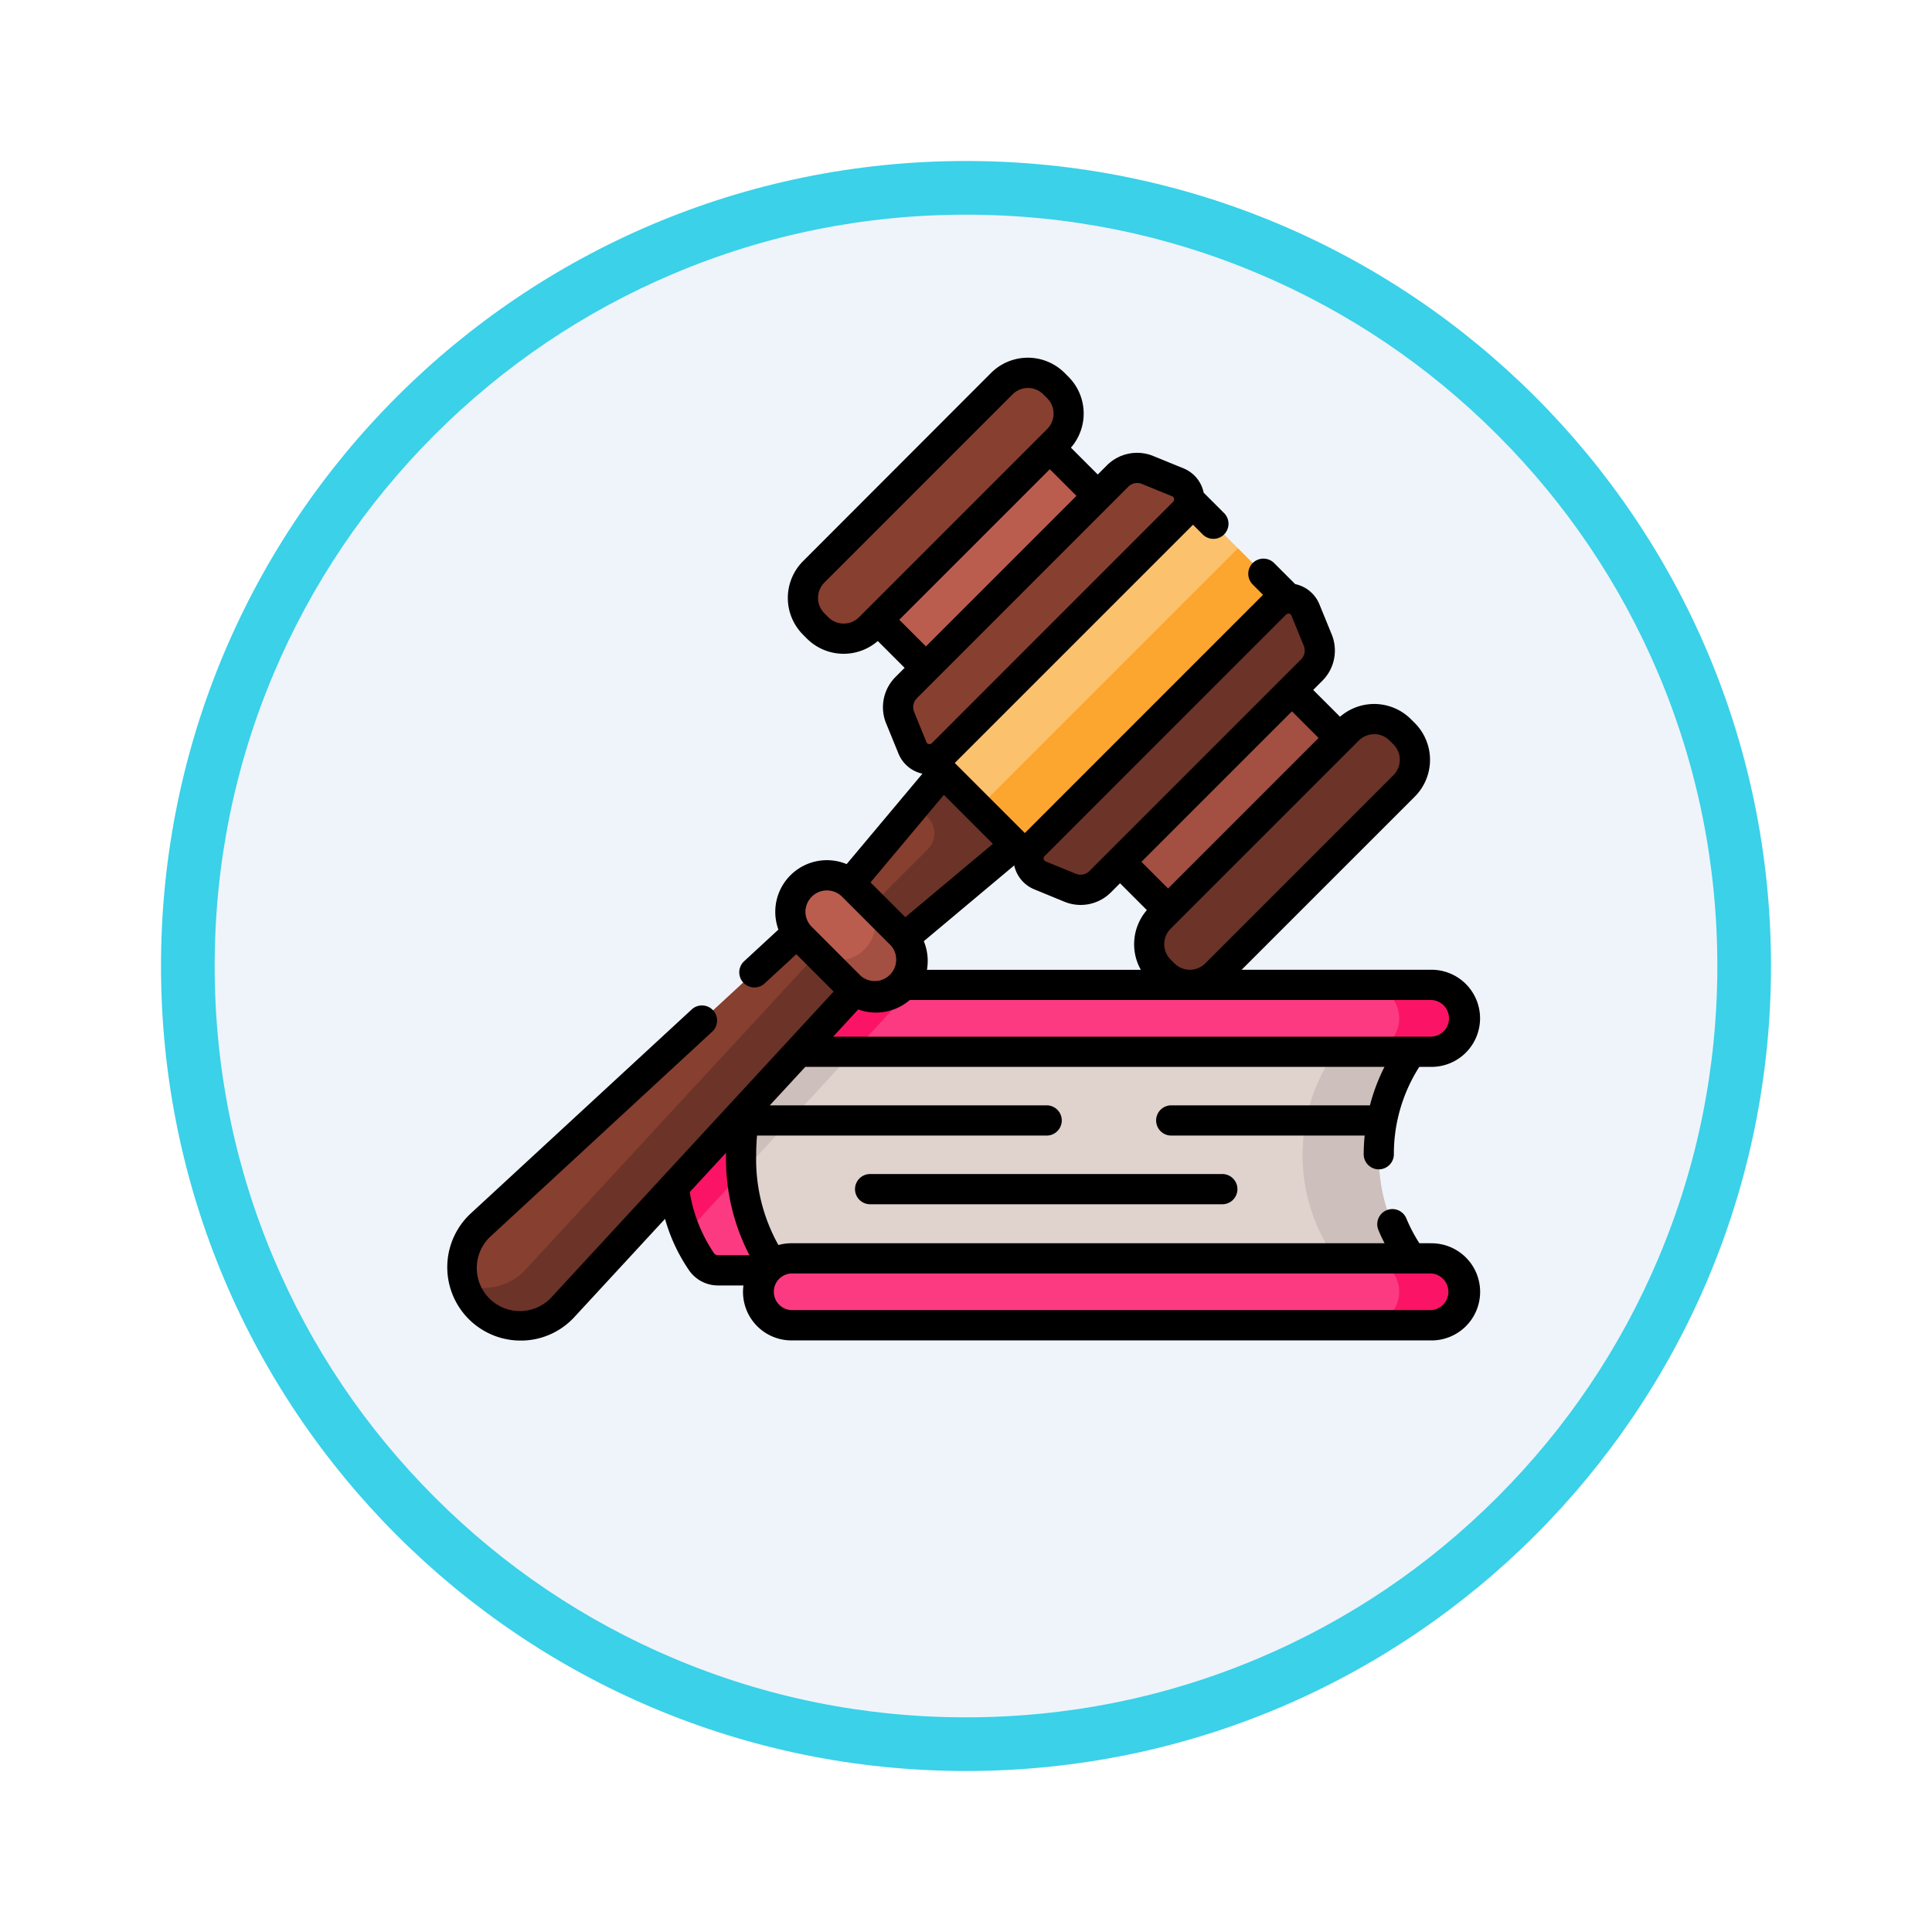 <svg xmlns="http://www.w3.org/2000/svg" xmlns:xlink="http://www.w3.org/1999/xlink" width="108" height="108" viewBox="0 0 108 108">
  <defs>
    <filter id="Trazado_982547" x="0" y="0" width="108" height="108" filterUnits="userSpaceOnUse">
      <feOffset dy="3" input="SourceAlpha"/>
      <feGaussianBlur stdDeviation="3" result="blur"/>
      <feFlood flood-opacity="0.161"/>
      <feComposite operator="in" in2="blur"/>
      <feComposite in="SourceGraphic"/>
    </filter>
  </defs>
  <g id="Grupo_1154412" data-name="Grupo 1154412" transform="translate(-171 -3319)">
    <g id="Grupo_1153304" data-name="Grupo 1153304" transform="translate(-21 -6867)">
      <g id="Grupo_1149261" data-name="Grupo 1149261" transform="translate(-83 6759)">
        <g id="Grupo_1147065" data-name="Grupo 1147065" transform="translate(-341 -556)">
          <g transform="matrix(1, 0, 0, 1, 616, 3983)" filter="url(#Trazado_982547)">
            <g id="Trazado_982547-2" data-name="Trazado 982547" transform="translate(9 6)" fill="#eff4fa">
              <path d="M 45 88.5 C 39.127 88.5 33.43 87.35 28.068 85.082 C 22.889 82.891 18.236 79.755 14.241 75.759 C 10.245 71.764 7.109 67.111 4.918 61.932 C 2.65 56.57 1.5 50.873 1.5 45 C 1.5 39.127 2.65 33.43 4.918 28.068 C 7.109 22.889 10.245 18.236 14.241 14.241 C 18.236 10.245 22.889 7.109 28.068 4.918 C 33.43 2.65 39.127 1.5 45 1.5 C 50.873 1.5 56.57 2.65 61.932 4.918 C 67.111 7.109 71.764 10.245 75.759 14.241 C 79.755 18.236 82.891 22.889 85.082 28.068 C 87.35 33.43 88.5 39.127 88.5 45 C 88.5 50.873 87.35 56.57 85.082 61.932 C 82.891 67.111 79.755 71.764 75.759 75.759 C 71.764 79.755 67.111 82.891 61.932 85.082 C 56.57 87.35 50.873 88.5 45 88.5 Z" stroke="none"/>
              <path d="M 45 3 C 39.329 3 33.829 4.11 28.653 6.299 C 23.652 8.415 19.16 11.443 15.302 15.302 C 11.443 19.16 8.415 23.652 6.299 28.653 C 4.11 33.829 3 39.329 3 45 C 3 50.671 4.11 56.171 6.299 61.347 C 8.415 66.348 11.443 70.84 15.302 74.698 C 19.16 78.557 23.652 81.585 28.653 83.701 C 33.829 85.89 39.329 87 45 87 C 50.671 87 56.171 85.89 61.347 83.701 C 66.348 81.585 70.84 78.557 74.698 74.698 C 78.557 70.84 81.585 66.348 83.701 61.347 C 85.89 56.171 87 50.671 87 45 C 87 39.329 85.89 33.829 83.701 28.653 C 81.585 23.652 78.557 19.16 74.698 15.302 C 70.84 11.443 66.348 8.415 61.347 6.299 C 56.171 4.11 50.671 3 45 3 M 45 0 C 69.853 0 90 20.147 90 45 C 90 69.853 69.853 90 45 90 C 20.147 90 0 69.853 0 45 C 0 20.147 20.147 0 45 0 Z" stroke="none" fill="#3ad1e9"/>
            </g>
          </g>
        </g>
      </g>
    </g>
    <g id="ley_1_" data-name="ley (1)" transform="translate(196.001 3326.807)">
      <g id="Grupo_1154403" data-name="Grupo 1154403" transform="translate(12.531 47.248)">
        <g id="Grupo_1154398" data-name="Grupo 1154398" transform="translate(0 3.072)">
          <path id="Trazado_991065" data-name="Trazado 991065" d="M146.874,357.026a9.781,9.781,0,0,0,2.348,6.441H113.83a1.12,1.12,0,0,1-.914-.468,11.4,11.4,0,0,1,0-11.947,1.12,1.12,0,0,1,.914-.468h35.392A9.781,9.781,0,0,0,146.874,357.026Z" transform="translate(-111.226 -350.585)" fill="#fb3a82"/>
          <path id="Trazado_991066" data-name="Trazado 991066" d="M122.027,350.587l-9.98,10.811a11.31,11.31,0,0,1-.817-4.369,10.222,10.222,0,0,1,1.69-5.974,1.118,1.118,0,0,1,.914-.467Z" transform="translate(-111.23 -350.587)" fill="#fb1466"/>
          <path id="Trazado_991067" data-name="Trazado 991067" d="M181.439,357.026a9.781,9.781,0,0,0,2.348,6.441H147.856s-2.065-2.091-2.065-6.441,2.065-6.441,2.065-6.441h35.931A9.781,9.781,0,0,0,181.439,357.026Z" transform="translate(-141.896 -350.585)" fill="#e0d3ce"/>
          <g id="Grupo_1154397" data-name="Grupo 1154397" transform="translate(3.894 0)">
            <path id="Trazado_991068" data-name="Trazado 991068" d="M152.693,350.587l-6.866,7.437c-.024-.318-.037-.65-.037-1,0-4.35,2.065-6.441,2.065-6.441Z" transform="translate(-145.79 -350.587)" fill="#cdbfbb"/>
            <path id="Trazado_991069" data-name="Trazado 991069" d="M428.656,357.033A9.779,9.779,0,0,0,431,363.474h-4.258a10.007,10.007,0,0,1,0-12.881H431A9.776,9.776,0,0,0,428.656,357.033Z" transform="translate(-393.008 -350.591)" fill="#cdbfbb"/>
          </g>
        </g>
        <g id="Grupo_1154402" data-name="Grupo 1154402" transform="translate(4.848 0)">
          <g id="Grupo_1154400" data-name="Grupo 1154400" transform="translate(0)">
            <path id="Trazado_991070" data-name="Trazado 991070" d="M193.721,325.187a1.869,1.869,0,0,1-1.869,1.869H156.129a1.87,1.87,0,0,1,0-3.74h35.722A1.87,1.87,0,0,1,193.721,325.187Z" transform="translate(-154.26 -323.317)" fill="#fb3a82"/>
            <g id="Grupo_1154399" data-name="Grupo 1154399">
              <path id="Trazado_991071" data-name="Trazado 991071" d="M163.045,323.317l-3.451,3.74h-3.465a1.87,1.87,0,0,1,0-3.74Z" transform="translate(-154.26 -323.317)" fill="#fb1466"/>
              <path id="Trazado_991072" data-name="Trazado 991072" d="M461.21,325.19a1.871,1.871,0,0,1-1.871,1.871h-3.626a1.87,1.87,0,0,0,0-3.74h3.626A1.87,1.87,0,0,1,461.21,325.19Z" transform="translate(-421.748 -323.321)" fill="#fb1466"/>
            </g>
          </g>
          <g id="Grupo_1154401" data-name="Grupo 1154401" transform="translate(0 15.287)">
            <path id="Trazado_991073" data-name="Trazado 991073" d="M191.849,462.735H156.127a1.87,1.87,0,1,1,0-3.739h35.722a1.87,1.87,0,0,1,0,3.739Z" transform="translate(-154.257 -458.996)" fill="#fb3a82"/>
            <path id="Trazado_991074" data-name="Trazado 991074" d="M461.21,460.869a1.869,1.869,0,0,1-1.871,1.869h-3.626a1.869,1.869,0,1,0,0-3.738h3.626A1.87,1.87,0,0,1,461.21,460.869Z" transform="translate(-421.748 -459)" fill="#fb1466"/>
          </g>
        </g>
      </g>
      <g id="Grupo_1154411" data-name="Grupo 1154411" transform="translate(-0.001 12.193)">
        <g id="Grupo_1154406" data-name="Grupo 1154406" transform="translate(0.845 22.33)">
          <g id="Grupo_1154404" data-name="Grupo 1154404" transform="translate(0 7.152)">
            <path id="Trazado_991075" data-name="Trazado 991075" d="M32.112,276.875l-3.018-3.018L8.547,292.825a3.254,3.254,0,1,0,4.6,4.6Z" transform="translate(-7.5 -273.857)" fill="#873f30"/>
            <path id="Trazado_991076" data-name="Trazado 991076" d="M14.312,304.828a3.255,3.255,0,0,1-4.6,0,3.222,3.222,0,0,1-.794-1.3,3.249,3.249,0,0,0,3.3-.791c.031-.031.062-.064.093-.1L31.281,282.1l2.09,2.09L14.4,304.733C14.372,304.766,14.342,304.8,14.312,304.828Z" transform="translate(-8.758 -281.168)" fill="#6c3328"/>
          </g>
          <path id="Trazado_991077" data-name="Trazado 991077" d="M197.586,210.382l-6.95,8.291,2.839,2.839,8.291-6.95Z" transform="translate(-170.002 -210.382)" fill="#873f30"/>
          <path id="Trazado_991078" data-name="Trazado 991078" d="M206.394,210.382l-2.246,2.679.674.674a1.27,1.27,0,0,1,0,1.8l-4.26,4.26,1.721,1.721,8.291-6.95Z" transform="translate(-178.81 -210.382)" fill="#6c3328"/>
          <g id="Grupo_1154405" data-name="Grupo 1154405" transform="translate(18.334 6.593)">
            <path id="Trazado_991079" data-name="Trazado 991079" d="M173.576,275.138l-2.756-2.756a2.04,2.04,0,0,1,2.885-2.885l2.756,2.756a2.04,2.04,0,0,1-2.886,2.886Z" transform="translate(-170.222 -268.899)" fill="#ba5d4f"/>
            <path id="Trazado_991080" data-name="Trazado 991080" d="M186.415,285.1a2.04,2.04,0,0,1-2.885,0l-2.089-2.089a2.04,2.04,0,0,0,2.885-2.885l2.089,2.089A2.039,2.039,0,0,1,186.415,285.1Z" transform="translate(-180.177 -278.858)" fill="#a34f41"/>
          </g>
        </g>
        <g id="Grupo_1154407" data-name="Grupo 1154407" transform="translate(22.423 3.381)">
          <path id="Trazado_991081" data-name="Trazado 991081" d="M0,0H8.656V13.589H0Z" transform="translate(9.608 0) rotate(45)" fill="#ba5d4f"/>
          <path id="Trazado_991082" data-name="Trazado 991082" d="M0,0H8.656V13.589H0Z" transform="translate(19.525 29.141) rotate(-135)" fill="#a34f41"/>
        </g>
        <g id="Grupo_1154410" data-name="Grupo 1154410" transform="translate(0 0)">
          <path id="Trazado_991083" data-name="Trazado 991083" d="M177.3,33.946l-.213-.213a2.064,2.064,0,0,1,0-2.919L187.6,20.3a2.064,2.064,0,0,1,2.919,0l.213.213a2.064,2.064,0,0,1,0,2.919L180.216,33.946a2.064,2.064,0,0,1-2.919,0Z" transform="translate(-156.596 -18.849)" fill="#873f30"/>
          <path id="Trazado_991084" data-name="Trazado 991084" d="M348.848,205.5l.213.213a2.064,2.064,0,0,0,2.919,0L362.5,195.193a2.064,2.064,0,0,0,0-2.919l-.213-.213a2.064,2.064,0,0,0-2.919,0l-10.516,10.516A2.064,2.064,0,0,0,348.848,205.5Z" transform="translate(-309.006 -171.259)" fill="#6c3328"/>
          <g id="Grupo_1154409" data-name="Grupo 1154409">
            <path id="Trazado_991085" data-name="Trazado 991085" d="M0,0H9.721V20.524H0Z" transform="translate(40.806 7.253) rotate(45)" fill="#fcc16d"/>
            <path id="Trazado_991086" data-name="Trazado 991086" d="M0,0H20.524V4.92H0Z" transform="translate(29.686 25.165) rotate(-45)" fill="#fca62f"/>
            <path id="Trazado_991087" data-name="Trazado 991087" d="M239.293,67.669l-1.684-.688a1.548,1.548,0,0,0-1.681.338L224.106,79.142a1.548,1.548,0,0,0-.338,1.681l.688,1.684a1.032,1.032,0,0,0,1.685.339l13.491-13.491A1.032,1.032,0,0,0,239.293,67.669Z" transform="translate(-198.453 -60.706)" fill="#873f30"/>
            <path id="Trazado_991088" data-name="Trazado 991088" d="M303.9,132.277l.688,1.684a1.548,1.548,0,0,1-.338,1.681l-11.823,11.823a1.548,1.548,0,0,1-1.681.338l-1.684-.688a1.032,1.032,0,0,1-.339-1.685l13.491-13.491a1.032,1.032,0,0,1,1.685.339Z" transform="translate(-255.924 -118.178)" fill="#6c3328"/>
            <g id="Grupo_1154408" data-name="Grupo 1154408">
              <path id="Trazado_991089" data-name="Trazado 991089" d="M54.972,61.69h-.629a8.74,8.74,0,0,1-.728-1.387.845.845,0,0,0-1.562.647c.1.252.221.5.344.741H19.249a2.7,2.7,0,0,0-.737.1,9.823,9.823,0,0,1-1.242-5.031c0-.368.016-.732.048-1.088h16.19a.845.845,0,1,0,0-1.69H18.031l1.986-2.151H52.393a10.549,10.549,0,0,0-.813,2.151H40.472a.845.845,0,1,0,0,1.69H51.284c-.033.343-.052.69-.054,1.04a.845.845,0,0,0,.842.849h0a.845.845,0,0,0,.845-.841,9.042,9.042,0,0,1,1.421-4.888h.63a2.715,2.715,0,1,0,0-5.429H44.408l9.678-9.678a2.909,2.909,0,0,0,0-4.114l-.213-.213a2.908,2.908,0,0,0-3.965-.138l-1.5-1.5.509-.509a2.388,2.388,0,0,0,.523-2.6l-.688-1.684A1.873,1.873,0,0,0,47.4,24.845l-1.175-1.175a.845.845,0,0,0-1.2,1.195l.578.578L32.288,38.76l-3.917-3.916L41.689,21.526l.518.518A.845.845,0,1,0,43.4,20.849l-1.115-1.115a1.873,1.873,0,0,0-1.128-1.36h0l-1.684-.688a2.388,2.388,0,0,0-2.6.523l-.509.509-1.5-1.5a2.908,2.908,0,0,0-.138-3.964l-.213-.213a2.909,2.909,0,0,0-4.114,0L19.891,23.561a2.909,2.909,0,0,0,0,4.114l.212.213a2.908,2.908,0,0,0,3.965.138l1.5,1.5-.509.509a2.388,2.388,0,0,0-.523,2.6l.688,1.684a1.872,1.872,0,0,0,1.34,1.124l-4.237,5.054a2.887,2.887,0,0,0-3.814,3.66l-1.922,1.774a.845.845,0,0,0,1.146,1.242l1.776-1.639L21.6,47.622,5.868,64.667a2.409,2.409,0,1,1-3.4-3.4L14.807,49.869a.845.845,0,1,0-1.146-1.242L1.318,60.022A4.1,4.1,0,0,0,4.1,67.132H4.18a4.064,4.064,0,0,0,2.93-1.318l5.065-5.486a9.739,9.739,0,0,0,1.359,2.9,1.968,1.968,0,0,0,1.6.823h1.424a2.71,2.71,0,0,0,2.69,3.072H54.972a2.715,2.715,0,1,0,0-5.429ZM56,49.118a1.026,1.026,0,0,1-1.025,1.025h-33.4l1.4-1.522a2.888,2.888,0,0,0,2.882-.528H54.972A1.026,1.026,0,0,1,56,49.118ZM30.5,39.365l-4.893,4.1-1.945-1.945,4.1-4.893ZM26.817,46.4a2.9,2.9,0,0,0-.176-1.594l5.054-4.237a1.873,1.873,0,0,0,1.124,1.34L34.5,42.6a2.388,2.388,0,0,0,2.6-.523l.509-.509,1.5,1.5a2.915,2.915,0,0,0-.336,3.339H26.817Zm25-13.167a1.211,1.211,0,0,1,.862.357l.213.213a1.219,1.219,0,0,1,0,1.724L42.375,46.046a1.219,1.219,0,0,1-1.724,0l-.213-.213a1.22,1.22,0,0,1,0-1.724L50.955,33.593a1.21,1.21,0,0,1,.862-.357Zm-3.108.213-8.414,8.414-1.49-1.49,8.414-8.414ZM33.4,40.042,46.888,26.551a.178.178,0,0,1,.129-.055.206.206,0,0,1,.04,0,.18.18,0,0,1,.136.113l.688,1.684a.7.7,0,0,1-.154.763L35.9,40.882a.7.7,0,0,1-.763.154l-1.684-.688a.187.187,0,0,1-.062-.305ZM22.161,27.05a1.211,1.211,0,0,1-.862-.357l-.213-.213a1.219,1.219,0,0,1,0-1.724L31.6,14.24a1.219,1.219,0,0,1,1.724,0l.213.213a1.219,1.219,0,0,1,0,1.724L23.023,26.694A1.212,1.212,0,0,1,22.161,27.05Zm3.108-.213,8.414-8.414,1.49,1.49-8.414,8.414Zm.981,4.39L38.073,19.4a.7.7,0,0,1,.763-.154l1.684.688a.187.187,0,0,1,.061.305L27.09,33.735a.187.187,0,0,1-.305-.062L26.1,31.99a.7.7,0,0,1,.154-.763Zm-6.226,11.93a1.2,1.2,0,0,1,2.04-.845l2.756,2.756a1.2,1.2,0,0,1-1.69,1.69L20.374,44a1.188,1.188,0,0,1-.35-.845ZM14.91,62.245a8.525,8.525,0,0,1-1.353-3.415l2.026-2.194c0,.042,0,.083,0,.125a11.725,11.725,0,0,0,1.311,5.6H15.135A.275.275,0,0,1,14.91,62.245Zm40.062,3.184H19.249a1.025,1.025,0,0,1,0-2.049H54.972a1.025,1.025,0,0,1,0,2.049Z" transform="translate(0.001 -12.193)"/>
              <path id="Trazado_991090" data-name="Trazado 991090" d="M203.172,417.166a.845.845,0,0,0,0,1.69h19.687a.845.845,0,0,0,0-1.69Z" transform="translate(-179.531 -371.537)"/>
            </g>
          </g>
        </g>
      </g>
    </g>
  </g>
</svg>
